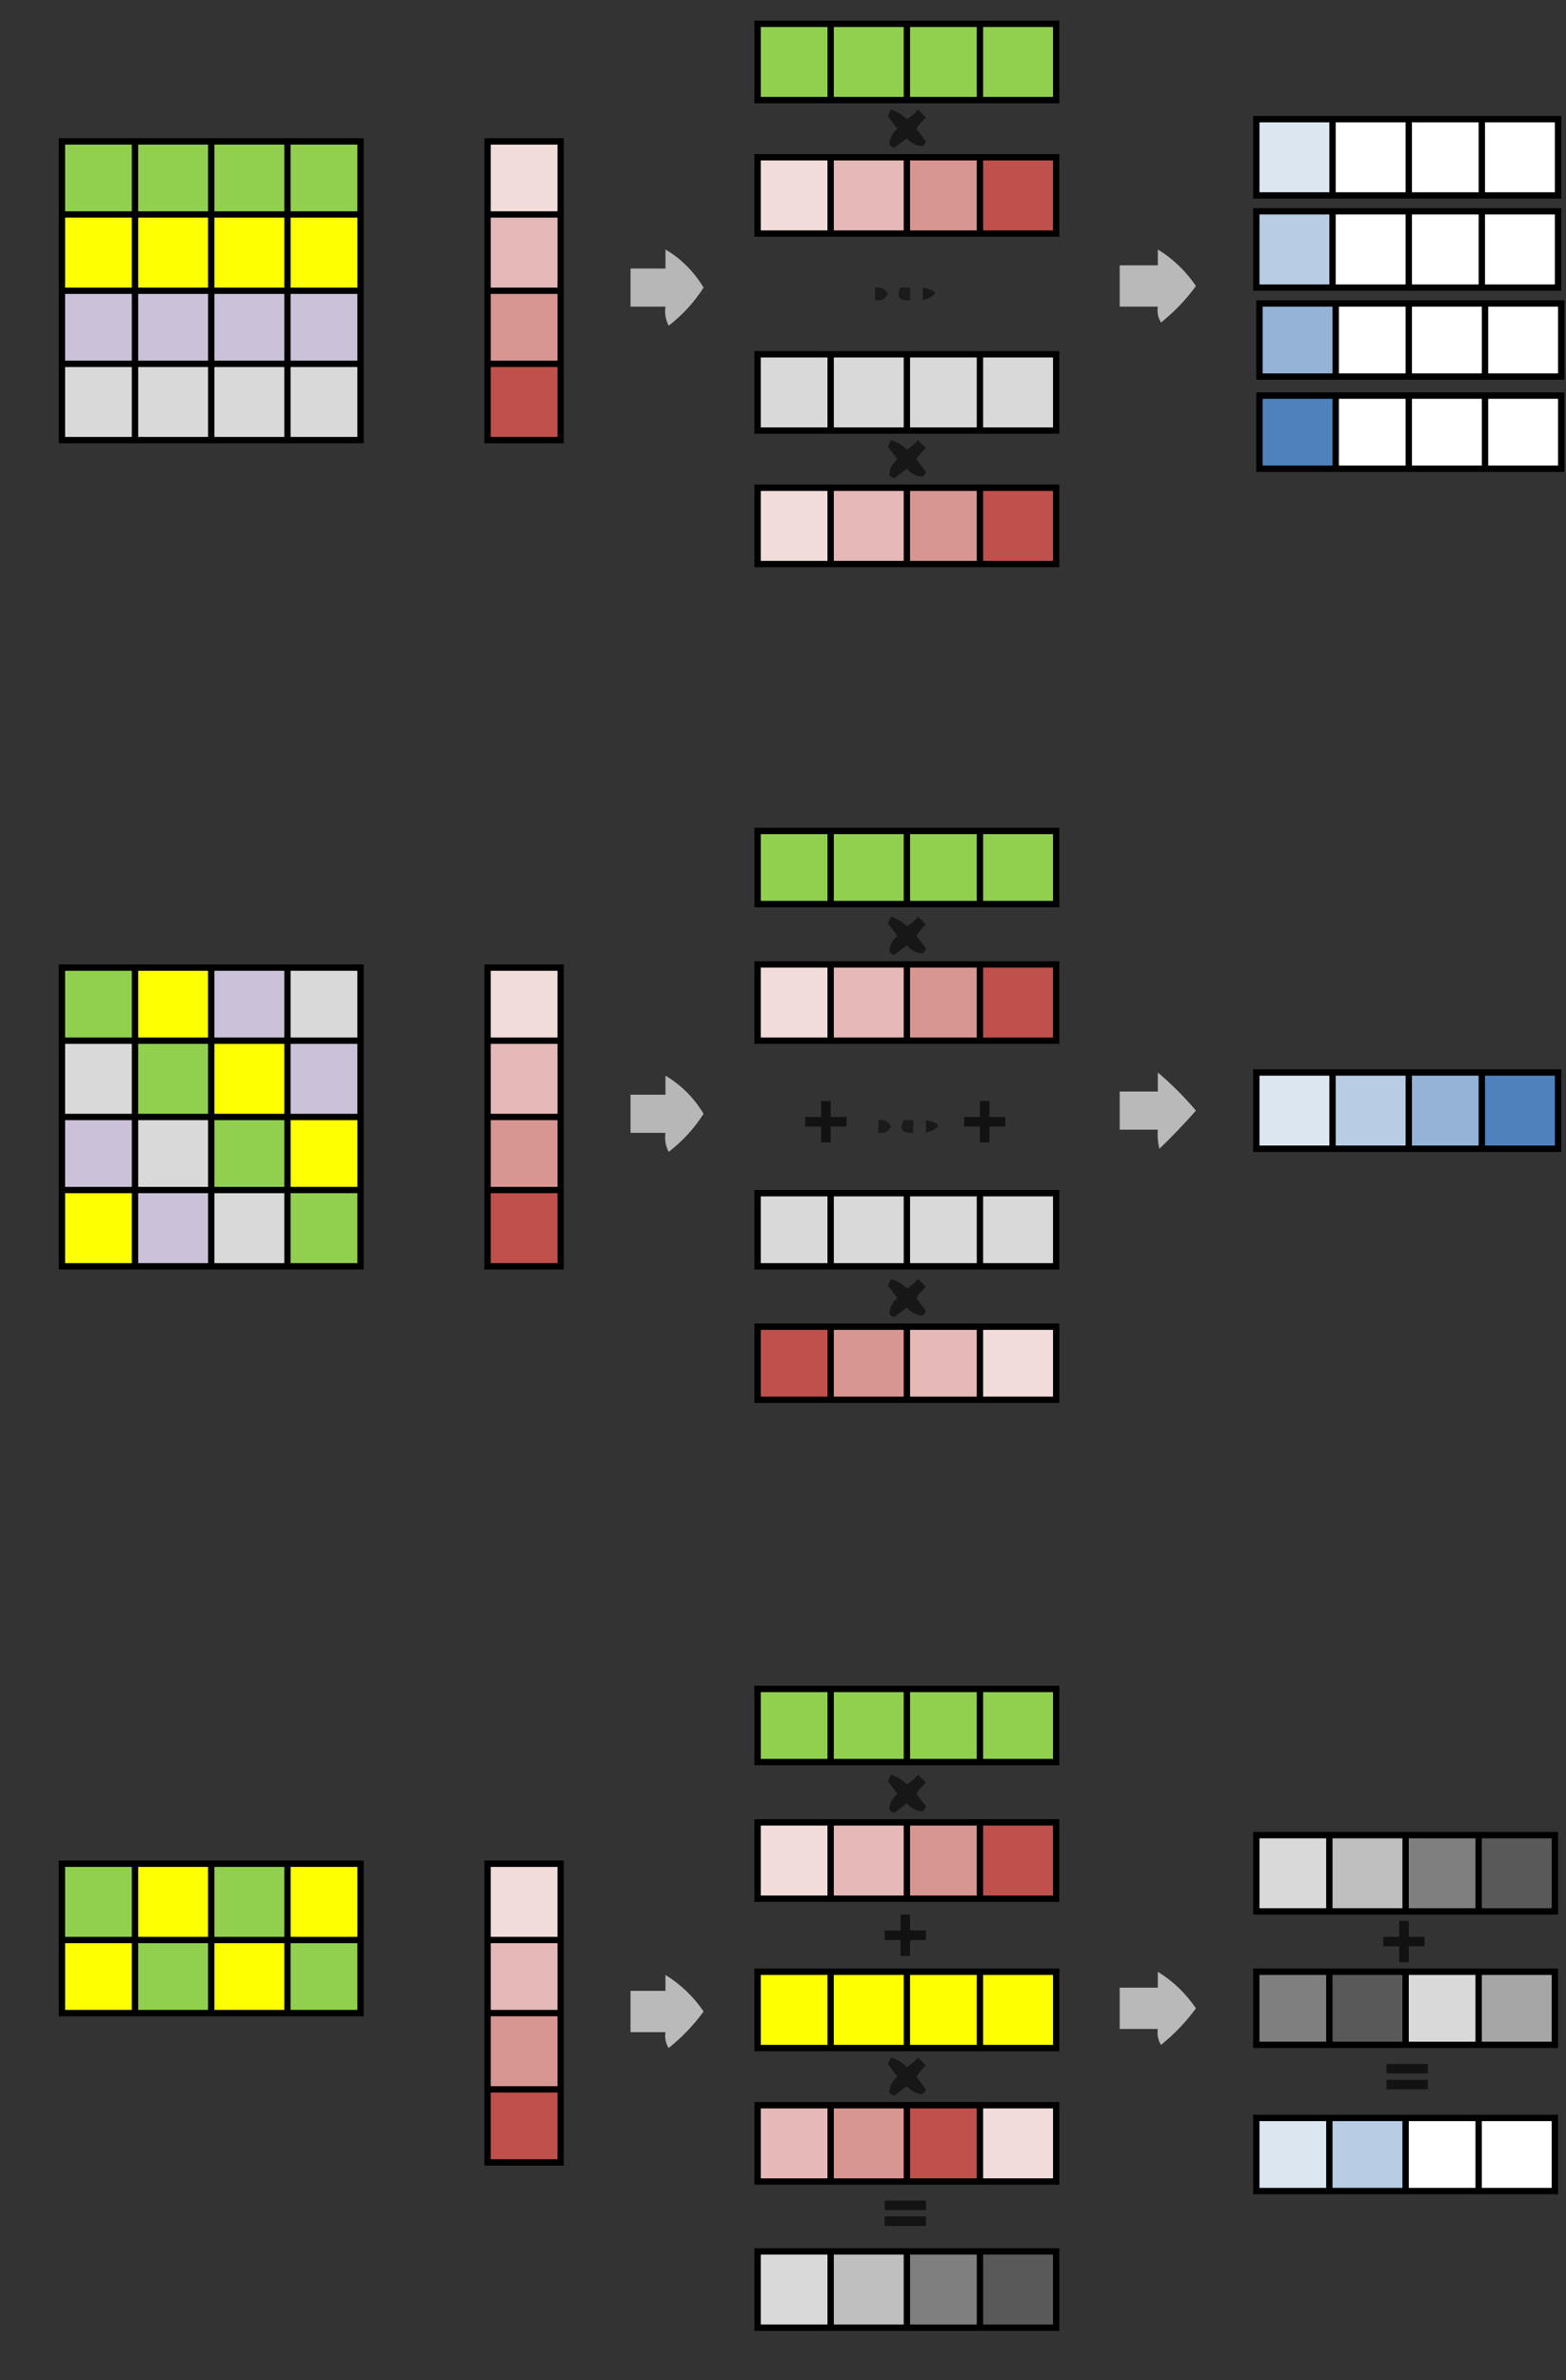 <?xml version="1.0" encoding="UTF-8" standalone="no"?>
<svg
   version="1.1"
   width="493px"
   height="749px"
   style="shape-rendering:geometricPrecision;text-rendering:geometricPrecision;image-rendering:optimizeQuality;fill-rule:evenodd;clip-rule:evenodd"
   id="svg2766"
   sodipodi:docname="matrix-vector-multiplication-techniques-mod.svg"
   inkscape:version="1.1.2 (0a00cf5339, 2022-02-04)"
   xmlns:inkscape="http://www.inkscape.org/namespaces/inkscape"
   xmlns:sodipodi="http://sodipodi.sourceforge.net/DTD/sodipodi-0.dtd"
   xmlns="http://www.w3.org/2000/svg"
   xmlns:svg="http://www.w3.org/2000/svg">
  <rect width="100%" height="100%" fill="#333333" stroke="none"/>
  <defs
     id="defs2770" />
  <sodipodi:namedview
     id="namedview2768"
     pagecolor="#ffffff"
     bordercolor="#666666"
     borderopacity="1.0"
     inkscape:pageshadow="2"
     inkscape:pageopacity="0.0"
     inkscape:pagecheckerboard="0"
     showgrid="false"
     inkscape:zoom="1.5433912"
     inkscape:cx="260.4654"
     inkscape:cy="412.72751"
     inkscape:window-width="2560"
     inkscape:window-height="1371"
     inkscape:window-x="0"
     inkscape:window-y="32"
     inkscape:window-maximized="1"
     inkscape:current-layer="svg2766" />
  <g
     id="g7301">
    <g
       id="g1816">
      <path
         style="opacity:1"
         fill="#000000"
         d="M 237.5,6.5 C 269.5,6.5 301.5,6.5 333.5,6.5C 333.5,15.167 333.5,23.833 333.5,32.5C 301.5,32.5 269.5,32.5 237.5,32.5C 237.5,23.833 237.5,15.167 237.5,6.5 Z"
         id="path1814" />
    </g>
    <g
       id="g1820">
      <path
         style="opacity:1"
         fill="#91d04f"
         d="M 239.5,8.5 C 246.5,8.5 253.5,8.5 260.5,8.5C 260.5,15.833 260.5,23.167 260.5,30.5C 253.5,30.5 246.5,30.5 239.5,30.5C 239.5,23.167 239.5,15.833 239.5,8.5 Z"
         id="path1818" />
    </g>
    <g
       id="g1824">
      <path
         style="opacity:1"
         fill="#91d04f"
         d="M 262.5,8.5 C 269.833,8.5 277.167,8.5 284.5,8.5C 284.5,15.833 284.5,23.167 284.5,30.5C 277.167,30.5 269.833,30.5 262.5,30.5C 262.5,23.167 262.5,15.833 262.5,8.5 Z"
         id="path1822" />
    </g>
    <g
       id="g1828">
      <path
         style="opacity:1"
         fill="#91d04f"
         d="M 286.5,8.5 C 293.5,8.5 300.5,8.5 307.5,8.5C 307.5,15.833 307.5,23.167 307.5,30.5C 300.5,30.5 293.5,30.5 286.5,30.5C 286.5,23.167 286.5,15.833 286.5,8.5 Z"
         id="path1826" />
    </g>
    <g
       id="g1832">
      <path
         style="opacity:1"
         fill="#91d04f"
         d="M 309.5,8.5 C 316.833,8.5 324.167,8.5 331.5,8.5C 331.5,15.833 331.5,23.167 331.5,30.5C 324.167,30.5 316.833,30.5 309.5,30.5C 309.5,23.167 309.5,15.833 309.5,8.5 Z"
         id="path1830" />
    </g>
  </g>
  <g
     id="g1852">
    <path
       style="opacity:0.554"
       fill="#000000"
       d="M 280.5,34.5 C 282.394,35.048 284.06,36.048 285.5,37.5C 286.814,36.687 287.981,35.687 289,34.5C 289.833,35.333 290.667,36.167 291.5,37C 290.313,38.02 289.313,39.186 288.5,40.5C 289.5,41.833 290.5,43.167 291.5,44.5C 291.291,45.086 290.957,45.586 290.5,46C 288.583,45.972 286.916,45.139 285.5,43.5C 284.167,44.5 282.833,45.5 281.5,46.5C 280.914,46.291 280.414,45.957 280,45.5C 280.027,43.583 280.861,41.916 282.5,40.5C 281.5,39.167 280.5,37.833 279.5,36.5C 279.863,35.816 280.196,35.15 280.5,34.5 Z"
       id="path1850" />
  </g>
  <g
     id="g1856">
    <path
       style="opacity:1"
       fill="#000000"
       d="M 394.5,36.5 C 426.833,36.5 459.167,36.5 491.5,36.5C 491.5,45.167 491.5,53.833 491.5,62.5C 459.167,62.5 426.833,62.5 394.5,62.5C 394.5,53.833 394.5,45.167 394.5,36.5 Z"
       id="path1854" />
  </g>
  <g
     id="g1860">
    <path
       style="opacity:1"
       fill="#dbe6f1"
       d="M 396.5,38.5 C 403.833,38.5 411.167,38.5 418.5,38.5C 418.5,45.833 418.5,53.167 418.5,60.5C 411.167,60.5 403.833,60.5 396.5,60.5C 396.5,53.167 396.5,45.833 396.5,38.5 Z"
       id="path1858" />
  </g>
  <g
     id="g1864">
    <path
       style="opacity:1"
       fill="#fefffe"
       d="M 420.5,38.5 C 427.833,38.5 435.167,38.5 442.5,38.5C 442.5,45.833 442.5,53.167 442.5,60.5C 435.167,60.5 427.833,60.5 420.5,60.5C 420.5,53.167 420.5,45.833 420.5,38.5 Z"
       id="path1862" />
  </g>
  <g
     id="g1868">
    <path
       style="opacity:1"
       fill="#fefffe"
       d="M 444.5,38.5 C 451.5,38.5 458.5,38.5 465.5,38.5C 465.5,45.833 465.5,53.167 465.5,60.5C 458.5,60.5 451.5,60.5 444.5,60.5C 444.5,53.167 444.5,45.833 444.5,38.5 Z"
       id="path1866" />
  </g>
  <g
     id="g1872">
    <path
       style="opacity:1"
       fill="#fefffe"
       d="M 467.5,38.5 C 474.833,38.5 482.167,38.5 489.5,38.5C 489.5,45.833 489.5,53.167 489.5,60.5C 482.167,60.5 474.833,60.5 467.5,60.5C 467.5,53.167 467.5,45.833 467.5,38.5 Z"
       id="path1870" />
  </g>
  <g
     id="g1904">
    <path
       style="opacity:1"
       fill="#000000"
       d="M 237.5,48.5 C 269.5,48.5 301.5,48.5 333.5,48.5C 333.5,57.167 333.5,65.833 333.5,74.5C 301.5,74.5 269.5,74.5 237.5,74.5C 237.5,65.833 237.5,57.167 237.5,48.5 Z"
       id="path1902" />
  </g>
  <g
     id="g1908">
    <path
       style="opacity:1"
       fill="#f1dcda"
       d="M 239.5,50.5 C 246.5,50.5 253.5,50.5 260.5,50.5C 260.5,57.833 260.5,65.167 260.5,72.5C 253.5,72.5 246.5,72.5 239.5,72.5C 239.5,65.167 239.5,57.833 239.5,50.5 Z"
       id="path1906" />
  </g>
  <g
     id="g1912">
    <path
       style="opacity:1"
       fill="#e5b9b7"
       d="M 262.5,50.5 C 269.833,50.5 277.167,50.5 284.5,50.5C 284.5,57.833 284.5,65.167 284.5,72.5C 277.167,72.5 269.833,72.5 262.5,72.5C 262.5,65.167 262.5,57.833 262.5,50.5 Z"
       id="path1910" />
  </g>
  <g
     id="g1916">
    <path
       style="opacity:1"
       fill="#d89693"
       d="M 286.5,50.5 C 293.5,50.5 300.5,50.5 307.5,50.5C 307.5,57.833 307.5,65.167 307.5,72.5C 300.5,72.5 293.5,72.5 286.5,72.5C 286.5,65.167 286.5,57.833 286.5,50.5 Z"
       id="path1914" />
  </g>
  <g
     id="g1920">
    <path
       style="opacity:1"
       fill="#bf504c"
       d="M 309.5,50.5 C 316.833,50.5 324.167,50.5 331.5,50.5C 331.5,57.833 331.5,65.167 331.5,72.5C 324.167,72.5 316.833,72.5 309.5,72.5C 309.5,65.167 309.5,57.833 309.5,50.5 Z"
       id="path1918" />
  </g>
  <g
     id="g1924">
    <path
       style="opacity:1"
       fill="#000000"
       d="M 394.5,65.5 C 426.833,65.5 459.167,65.5 491.5,65.5C 491.5,74.167 491.5,82.833 491.5,91.5C 459.167,91.5 426.833,91.5 394.5,91.5C 394.5,82.833 394.5,74.167 394.5,65.5 Z"
       id="path1922" />
  </g>
  <g
     id="g1928">
    <path
       style="opacity:1"
       fill="#b8cde4"
       d="M 396.5,67.5 C 403.833,67.5 411.167,67.5 418.5,67.5C 418.5,74.833 418.5,82.167 418.5,89.5C 411.167,89.5 403.833,89.5 396.5,89.5C 396.5,82.167 396.5,74.833 396.5,67.5 Z"
       id="path1926" />
  </g>
  <g
     id="g1932">
    <path
       style="opacity:1"
       fill="#fefffe"
       d="M 420.5,67.5 C 427.833,67.5 435.167,67.5 442.5,67.5C 442.5,74.833 442.5,82.167 442.5,89.5C 435.167,89.5 427.833,89.5 420.5,89.5C 420.5,82.167 420.5,74.833 420.5,67.5 Z"
       id="path1930" />
  </g>
  <g
     id="g1936">
    <path
       style="opacity:1"
       fill="#fefffe"
       d="M 444.5,67.5 C 451.5,67.5 458.5,67.5 465.5,67.5C 465.5,74.833 465.5,82.167 465.5,89.5C 458.5,89.5 451.5,89.5 444.5,89.5C 444.5,82.167 444.5,74.833 444.5,67.5 Z"
       id="path1934" />
  </g>
  <g
     id="g1940">
    <path
       style="opacity:1"
       fill="#fefffe"
       d="M 467.5,67.5 C 474.833,67.5 482.167,67.5 489.5,67.5C 489.5,74.833 489.5,82.167 489.5,89.5C 482.167,89.5 474.833,89.5 467.5,89.5C 467.5,82.167 467.5,74.833 467.5,67.5 Z"
       id="path1938" />
  </g>
  <g
     id="g1964">
    <path
       style="opacity:0.949"
       fill="#bdbdbd"
       d="M 209.5,78.5 C 214.457,81.457 218.457,85.457 221.5,90.5C 218.542,95.126 214.876,99.126 210.5,102.5C 209.534,100.604 209.201,98.604 209.5,96.5C 205.833,96.5 202.167,96.5 198.5,96.5C 198.5,92.5 198.5,88.5 198.5,84.5C 202.167,84.5 205.833,84.5 209.5,84.5C 209.5,82.5 209.5,80.5 209.5,78.5 Z"
       id="path1962" />
  </g>
  <g
     id="g1968">
    <path
       style="opacity:0.969"
       fill="#bebebe"
       d="M 364.5,78.5 C 369.282,81.447 373.282,85.28 376.5,90C 373.365,94.302 369.699,98.136 365.5,101.5C 364.548,99.955 364.215,98.288 364.5,96.5C 360.5,96.5 356.5,96.5 352.5,96.5C 352.5,92.167 352.5,87.833 352.5,83.5C 356.5,83.5 360.5,83.5 364.5,83.5C 364.5,81.833 364.5,80.167 364.5,78.5 Z"
       id="path1966" />
  </g>
  <g
     id="g1980">
    <path
       style="opacity:0.479"
       fill="#000000"
       d="M 275.5,90.5 C 277.346,90.222 278.68,90.889 279.5,92.5C 278.68,94.111 277.346,94.778 275.5,94.5C 275.5,93.167 275.5,91.833 275.5,90.5 Z"
       id="path1978" />
  </g>
  <g
     id="g1984">
    <path
       style="opacity:0.479"
       fill="#000000"
       d="M 283.5,90.5 C 284.5,90.5 285.5,90.5 286.5,90.5C 286.5,91.833 286.5,93.167 286.5,94.5C 283.046,94.733 282.046,93.4 283.5,90.5 Z"
       id="path1982" />
  </g>
  <g
     id="g1988">
    <path
       style="opacity:0.516"
       fill="#000000"
       d="M 290.5,90.5 C 295.536,91.505 295.536,92.838 290.5,94.5C 290.5,93.167 290.5,91.833 290.5,90.5 Z"
       id="path1986" />
  </g>
  <g
     id="g2012">
    <path
       style="opacity:1"
       fill="#000000"
       d="M 492.5,94.5 C 492.5,102.833 492.5,111.167 492.5,119.5C 460.167,119.5 427.833,119.5 395.5,119.5C 395.5,111.167 395.5,102.833 395.5,94.5C 427.833,94.5 460.167,94.5 492.5,94.5 Z"
       id="path2010" />
  </g>
  <g
     id="g2016">
    <path
       style="opacity:1"
       fill="#94b3d6"
       d="M 397.5,96.5 C 404.833,96.5 412.167,96.5 419.5,96.5C 419.5,103.5 419.5,110.5 419.5,117.5C 412.167,117.5 404.833,117.5 397.5,117.5C 397.5,110.5 397.5,103.5 397.5,96.5 Z"
       id="path2014" />
  </g>
  <g
     id="g2020">
    <path
       style="opacity:1"
       fill="#fefffe"
       d="M 421.5,96.5 C 428.5,96.5 435.5,96.5 442.5,96.5C 442.5,103.5 442.5,110.5 442.5,117.5C 435.5,117.5 428.5,117.5 421.5,117.5C 421.5,110.5 421.5,103.5 421.5,96.5 Z"
       id="path2018" />
  </g>
  <g
     id="g2024">
    <path
       style="opacity:1"
       fill="#fefffe"
       d="M 444.5,96.5 C 451.833,96.5 459.167,96.5 466.5,96.5C 466.5,103.5 466.5,110.5 466.5,117.5C 459.167,117.5 451.833,117.5 444.5,117.5C 444.5,110.5 444.5,103.5 444.5,96.5 Z"
       id="path2022" />
  </g>
  <g
     id="g2028">
    <path
       style="opacity:1"
       fill="#fefffe"
       d="M 468.5,96.5 C 475.833,96.5 483.167,96.5 490.5,96.5C 490.5,103.5 490.5,110.5 490.5,117.5C 483.167,117.5 475.833,117.5 468.5,117.5C 468.5,110.5 468.5,103.5 468.5,96.5 Z"
       id="path2026" />
  </g>
  <g
     id="g2032">
    <path
       style="opacity:1"
       fill="#000000"
       d="M 237.5,110.5 C 269.5,110.5 301.5,110.5 333.5,110.5C 333.5,119.167 333.5,127.833 333.5,136.5C 301.5,136.5 269.5,136.5 237.5,136.5C 237.5,127.833 237.5,119.167 237.5,110.5 Z"
       id="path2030" />
  </g>
  <g
     id="g2036">
    <path
       style="opacity:1"
       fill="#d8d9d8"
       d="M 239.5,112.5 C 246.5,112.5 253.5,112.5 260.5,112.5C 260.5,119.833 260.5,127.167 260.5,134.5C 253.5,134.5 246.5,134.5 239.5,134.5C 239.5,127.167 239.5,119.833 239.5,112.5 Z"
       id="path2034" />
  </g>
  <g
     id="g2040">
    <path
       style="opacity:1"
       fill="#d8d9d8"
       d="M 262.5,112.5 C 269.833,112.5 277.167,112.5 284.5,112.5C 284.5,119.833 284.5,127.167 284.5,134.5C 277.167,134.5 269.833,134.5 262.5,134.5C 262.5,127.167 262.5,119.833 262.5,112.5 Z"
       id="path2038" />
  </g>
  <g
     id="g2044">
    <path
       style="opacity:1"
       fill="#d8d9d8"
       d="M 286.5,112.5 C 293.5,112.5 300.5,112.5 307.5,112.5C 307.5,119.833 307.5,127.167 307.5,134.5C 300.5,134.5 293.5,134.5 286.5,134.5C 286.5,127.167 286.5,119.833 286.5,112.5 Z"
       id="path2042" />
  </g>
  <g
     id="g2048">
    <path
       style="opacity:1"
       fill="#d8d9d8"
       d="M 309.5,112.5 C 316.833,112.5 324.167,112.5 331.5,112.5C 331.5,119.833 331.5,127.167 331.5,134.5C 324.167,134.5 316.833,134.5 309.5,134.5C 309.5,127.167 309.5,119.833 309.5,112.5 Z"
       id="path2046" />
  </g>
  <g
     id="g7277">
    <g
       id="g1876">
      <path
         style="opacity:1"
         fill="#000000"
         d="M 18.5,43.5 C 50.5,43.5 82.5,43.5 114.5,43.5C 114.5,75.5 114.5,107.5 114.5,139.5C 82.5,139.5 50.5,139.5 18.5,139.5C 18.5,107.5 18.5,75.5 18.5,43.5 Z"
         id="path1874" />
    </g>
    <g
       id="g1884">
      <path
         style="opacity:1"
         fill="#91d04f"
         d="M 20.5,45.5 C 27.5,45.5 34.5,45.5 41.5,45.5C 41.5,52.5 41.5,59.5 41.5,66.5C 34.5,66.5 27.5,66.5 20.5,66.5C 20.5,59.5 20.5,52.5 20.5,45.5 Z"
         id="path1882" />
    </g>
    <g
       id="g1888">
      <path
         style="opacity:1"
         fill="#91d04f"
         d="M 43.5,45.5 C 50.833,45.5 58.167,45.5 65.5,45.5C 65.5,52.5 65.5,59.5 65.5,66.5C 58.167,66.5 50.833,66.5 43.5,66.5C 43.5,59.5 43.5,52.5 43.5,45.5 Z"
         id="path1886" />
    </g>
    <g
       id="g1892">
      <path
         style="opacity:1"
         fill="#91d04f"
         d="M 67.5,45.5 C 74.833,45.5 82.167,45.5 89.5,45.5C 89.5,52.5 89.5,59.5 89.5,66.5C 82.167,66.5 74.833,66.5 67.5,66.5C 67.5,59.5 67.5,52.5 67.5,45.5 Z"
         id="path1890" />
    </g>
    <g
       id="g1896">
      <path
         style="opacity:1"
         fill="#91d04f"
         d="M 91.5,45.5 C 98.5,45.5 105.5,45.5 112.5,45.5C 112.5,52.5 112.5,59.5 112.5,66.5C 105.5,66.5 98.5,66.5 91.5,66.5C 91.5,59.5 91.5,52.5 91.5,45.5 Z"
         id="path1894" />
    </g>
    <g
       id="g1944">
      <path
         style="opacity:1"
         fill="#feff00"
         d="M 20.5,68.5 C 27.5,68.5 34.5,68.5 41.5,68.5C 41.5,75.833 41.5,83.167 41.5,90.5C 34.5,90.5 27.5,90.5 20.5,90.5C 20.5,83.167 20.5,75.833 20.5,68.5 Z"
         id="path1942" />
    </g>
    <g
       id="g1948">
      <path
         style="opacity:1"
         fill="#feff00"
         d="M 43.5,68.5 C 50.833,68.5 58.167,68.5 65.5,68.5C 65.5,75.833 65.5,83.167 65.5,90.5C 58.167,90.5 50.833,90.5 43.5,90.5C 43.5,83.167 43.5,75.833 43.5,68.5 Z"
         id="path1946" />
    </g>
    <g
       id="g1952">
      <path
         style="opacity:1"
         fill="#feff00"
         d="M 67.5,68.5 C 74.833,68.5 82.167,68.5 89.5,68.5C 89.5,75.833 89.5,83.167 89.5,90.5C 82.167,90.5 74.833,90.5 67.5,90.5C 67.5,83.167 67.5,75.833 67.5,68.5 Z"
         id="path1950" />
    </g>
    <g
       id="g1956">
      <path
         style="opacity:1"
         fill="#feff00"
         d="M 91.5,68.5 C 98.5,68.5 105.5,68.5 112.5,68.5C 112.5,75.833 112.5,83.167 112.5,90.5C 105.5,90.5 98.5,90.5 91.5,90.5C 91.5,83.167 91.5,75.833 91.5,68.5 Z"
         id="path1954" />
    </g>
    <g
       id="g1992">
      <path
         style="opacity:1"
         fill="#cbc1d9"
         d="M 20.5,92.5 C 27.5,92.5 34.5,92.5 41.5,92.5C 41.5,99.5 41.5,106.5 41.5,113.5C 34.5,113.5 27.5,113.5 20.5,113.5C 20.5,106.5 20.5,99.5 20.5,92.5 Z"
         id="path1990" />
    </g>
    <g
       id="g1996">
      <path
         style="opacity:1"
         fill="#cbc1d9"
         d="M 43.5,92.5 C 50.833,92.5 58.167,92.5 65.5,92.5C 65.5,99.5 65.5,106.5 65.5,113.5C 58.167,113.5 50.833,113.5 43.5,113.5C 43.5,106.5 43.5,99.5 43.5,92.5 Z"
         id="path1994" />
    </g>
    <g
       id="g2000">
      <path
         style="opacity:1"
         fill="#cbc1d9"
         d="M 67.5,92.5 C 74.833,92.5 82.167,92.5 89.5,92.5C 89.5,99.5 89.5,106.5 89.5,113.5C 82.167,113.5 74.833,113.5 67.5,113.5C 67.5,106.5 67.5,99.5 67.5,92.5 Z"
         id="path1998" />
    </g>
    <g
       id="g2004">
      <path
         style="opacity:1"
         fill="#cbc1d9"
         d="M 91.5,92.5 C 98.5,92.5 105.5,92.5 112.5,92.5C 112.5,99.5 112.5,106.5 112.5,113.5C 105.5,113.5 98.5,113.5 91.5,113.5C 91.5,106.5 91.5,99.5 91.5,92.5 Z"
         id="path2002" />
    </g>
    <g
       id="g2052">
      <path
         style="opacity:1"
         fill="#d8d9d8"
         d="M 20.5,115.5 C 27.5,115.5 34.5,115.5 41.5,115.5C 41.5,122.833 41.5,130.167 41.5,137.5C 34.5,137.5 27.5,137.5 20.5,137.5C 20.5,130.167 20.5,122.833 20.5,115.5 Z"
         id="path2050" />
    </g>
    <g
       id="g2056">
      <path
         style="opacity:1"
         fill="#d8d9d8"
         d="M 43.5,115.5 C 50.833,115.5 58.167,115.5 65.5,115.5C 65.5,122.833 65.5,130.167 65.5,137.5C 58.167,137.5 50.833,137.5 43.5,137.5C 43.5,130.167 43.5,122.833 43.5,115.5 Z"
         id="path2054" />
    </g>
    <g
       id="g2060">
      <path
         style="opacity:1"
         fill="#d8d9d8"
         d="M 67.5,115.5 C 74.833,115.5 82.167,115.5 89.5,115.5C 89.5,122.833 89.5,130.167 89.5,137.5C 82.167,137.5 74.833,137.5 67.5,137.5C 67.5,130.167 67.5,122.833 67.5,115.5 Z"
         id="path2058" />
    </g>
    <g
       id="g2064">
      <path
         style="opacity:1"
         fill="#d8d9d8"
         d="M 91.5,115.5 C 98.5,115.5 105.5,115.5 112.5,115.5C 112.5,122.833 112.5,130.167 112.5,137.5C 105.5,137.5 98.5,137.5 91.5,137.5C 91.5,130.167 91.5,122.833 91.5,115.5 Z"
         id="path2062" />
    </g>
  </g>
  <g
     id="g7289">
    <g
       id="g1880">
      <path
         style="opacity:1"
         fill="#000000"
         d="M 152.5,43.5 C 160.833,43.5 169.167,43.5 177.5,43.5C 177.5,75.5 177.5,107.5 177.5,139.5C 169.167,139.5 160.833,139.5 152.5,139.5C 152.5,107.5 152.5,75.5 152.5,43.5 Z"
         id="path1878" />
    </g>
    <g
       id="g1900">
      <path
         style="opacity:1"
         fill="#f1dcda"
         d="M 154.5,45.5 C 161.5,45.5 168.5,45.5 175.5,45.5C 175.5,52.5 175.5,59.5 175.5,66.5C 168.5,66.5 161.5,66.5 154.5,66.5C 154.5,59.5 154.5,52.5 154.5,45.5 Z"
         id="path1898" />
    </g>
    <g
       id="g1960">
      <path
         style="opacity:1"
         fill="#e5b9b7"
         d="M 154.5,68.5 C 161.5,68.5 168.5,68.5 175.5,68.5C 175.5,75.833 175.5,83.167 175.5,90.5C 168.5,90.5 161.5,90.5 154.5,90.5C 154.5,83.167 154.5,75.833 154.5,68.5 Z"
         id="path1958" />
    </g>
    <g
       id="g2008">
      <path
         style="opacity:1"
         fill="#d89693"
         d="M 154.5,92.5 C 161.5,92.5 168.5,92.5 175.5,92.5C 175.5,99.5 175.5,106.5 175.5,113.5C 168.5,113.5 161.5,113.5 154.5,113.5C 154.5,106.5 154.5,99.5 154.5,92.5 Z"
         id="path2006" />
    </g>
    <g
       id="g2068">
      <path
         style="opacity:1"
         fill="#bf504c"
         d="M 154.5,115.5 C 161.5,115.5 168.5,115.5 175.5,115.5C 175.5,122.833 175.5,130.167 175.5,137.5C 168.5,137.5 161.5,137.5 154.5,137.5C 154.5,130.167 154.5,122.833 154.5,115.5 Z"
         id="path2066" />
    </g>
  </g>
  <g
     id="g2072">
    <path
       style="opacity:1"
       fill="#000000"
       d="M 492.5,123.5 C 492.5,131.833 492.5,140.167 492.5,148.5C 460.167,148.5 427.833,148.5 395.5,148.5C 395.5,140.167 395.5,131.833 395.5,123.5C 427.833,123.5 460.167,123.5 492.5,123.5 Z"
       id="path2070" />
  </g>
  <g
     id="g2076">
    <path
       style="opacity:1"
       fill="#4f81bd"
       d="M 397.5,125.5 C 404.833,125.5 412.167,125.5 419.5,125.5C 419.5,132.5 419.5,139.5 419.5,146.5C 412.167,146.5 404.833,146.5 397.5,146.5C 397.5,139.5 397.5,132.5 397.5,125.5 Z"
       id="path2074" />
  </g>
  <g
     id="g2080">
    <path
       style="opacity:1"
       fill="#fefffe"
       d="M 421.5,125.5 C 428.5,125.5 435.5,125.5 442.5,125.5C 442.5,132.5 442.5,139.5 442.5,146.5C 435.5,146.5 428.5,146.5 421.5,146.5C 421.5,139.5 421.5,132.5 421.5,125.5 Z"
       id="path2078" />
  </g>
  <g
     id="g2084">
    <path
       style="opacity:1"
       fill="#fefffe"
       d="M 444.5,125.5 C 451.833,125.5 459.167,125.5 466.5,125.5C 466.5,132.5 466.5,139.5 466.5,146.5C 459.167,146.5 451.833,146.5 444.5,146.5C 444.5,139.5 444.5,132.5 444.5,125.5 Z"
       id="path2082" />
  </g>
  <g
     id="g2088">
    <path
       style="opacity:1"
       fill="#fefffe"
       d="M 468.5,125.5 C 475.833,125.5 483.167,125.5 490.5,125.5C 490.5,132.5 490.5,139.5 490.5,146.5C 483.167,146.5 475.833,146.5 468.5,146.5C 468.5,139.5 468.5,132.5 468.5,125.5 Z"
       id="path2086" />
  </g>
  <g
     id="g2092">
    <path
       style="opacity:0.554"
       fill="#000000"
       d="M 280.5,138.5 C 282.394,139.048 284.06,140.048 285.5,141.5C 286.814,140.687 287.981,139.687 289,138.5C 289.833,139.333 290.667,140.167 291.5,141C 290.313,142.019 289.313,143.186 288.5,144.5C 289.5,145.833 290.5,147.167 291.5,148.5C 291.291,149.086 290.957,149.586 290.5,150C 288.583,149.973 286.916,149.139 285.5,147.5C 284.167,148.5 282.833,149.5 281.5,150.5C 280.914,150.291 280.414,149.957 280,149.5C 280.027,147.583 280.861,145.916 282.5,144.5C 281.5,143.167 280.5,141.833 279.5,140.5C 279.863,139.817 280.196,139.15 280.5,138.5 Z"
       id="path2090" />
  </g>
  <g
     id="g2096">
    <path
       style="opacity:1"
       fill="#000000"
       d="M 237.5,152.5 C 269.5,152.5 301.5,152.5 333.5,152.5C 333.5,161.167 333.5,169.833 333.5,178.5C 301.5,178.5 269.5,178.5 237.5,178.5C 237.5,169.833 237.5,161.167 237.5,152.5 Z"
       id="path2094" />
  </g>
  <g
     id="g2100">
    <path
       style="opacity:1"
       fill="#f1dcda"
       d="M 239.5,154.5 C 246.5,154.5 253.5,154.5 260.5,154.5C 260.5,161.833 260.5,169.167 260.5,176.5C 253.5,176.5 246.5,176.5 239.5,176.5C 239.5,169.167 239.5,161.833 239.5,154.5 Z"
       id="path2098" />
  </g>
  <g
     id="g2104">
    <path
       style="opacity:1"
       fill="#e5b9b7"
       d="M 262.5,154.5 C 269.833,154.5 277.167,154.5 284.5,154.5C 284.5,161.833 284.5,169.167 284.5,176.5C 277.167,176.5 269.833,176.5 262.5,176.5C 262.5,169.167 262.5,161.833 262.5,154.5 Z"
       id="path2102" />
  </g>
  <g
     id="g2108">
    <path
       style="opacity:1"
       fill="#d89693"
       d="M 286.5,154.5 C 293.5,154.5 300.5,154.5 307.5,154.5C 307.5,161.833 307.5,169.167 307.5,176.5C 300.5,176.5 293.5,176.5 286.5,176.5C 286.5,169.167 286.5,161.833 286.5,154.5 Z"
       id="path2106" />
  </g>
  <g
     id="g2112">
    <path
       style="opacity:1"
       fill="#bf504c"
       d="M 309.5,154.5 C 316.833,154.5 324.167,154.5 331.5,154.5C 331.5,161.833 331.5,169.167 331.5,176.5C 324.167,176.5 316.833,176.5 309.5,176.5C 309.5,169.167 309.5,161.833 309.5,154.5 Z"
       id="path2110" />
  </g>
  <g
     id="g2152">
    <path
       style="opacity:1"
       fill="#000000"
       d="M 237.5,260.5 C 269.5,260.5 301.5,260.5 333.5,260.5C 333.5,268.833 333.5,277.167 333.5,285.5C 301.5,285.5 269.5,285.5 237.5,285.5C 237.5,277.167 237.5,268.833 237.5,260.5 Z"
       id="path2150" />
  </g>
  <g
     id="g2156">
    <path
       style="opacity:1"
       fill="#91d04f"
       d="M 239.5,262.5 C 246.5,262.5 253.5,262.5 260.5,262.5C 260.5,269.5 260.5,276.5 260.5,283.5C 253.5,283.5 246.5,283.5 239.5,283.5C 239.5,276.5 239.5,269.5 239.5,262.5 Z"
       id="path2154" />
  </g>
  <g
     id="g2160">
    <path
       style="opacity:1"
       fill="#91d04f"
       d="M 262.5,262.5 C 269.833,262.5 277.167,262.5 284.5,262.5C 284.5,269.5 284.5,276.5 284.5,283.5C 277.167,283.5 269.833,283.5 262.5,283.5C 262.5,276.5 262.5,269.5 262.5,262.5 Z"
       id="path2158" />
  </g>
  <g
     id="g2164">
    <path
       style="opacity:1"
       fill="#91d04f"
       d="M 286.5,262.5 C 293.5,262.5 300.5,262.5 307.5,262.5C 307.5,269.5 307.5,276.5 307.5,283.5C 300.5,283.5 293.5,283.5 286.5,283.5C 286.5,276.5 286.5,269.5 286.5,262.5 Z"
       id="path2162" />
  </g>
  <g
     id="g2168">
    <path
       style="opacity:1"
       fill="#91d04f"
       d="M 309.5,262.5 C 316.833,262.5 324.167,262.5 331.5,262.5C 331.5,269.5 331.5,276.5 331.5,283.5C 324.167,283.5 316.833,283.5 309.5,283.5C 309.5,276.5 309.5,269.5 309.5,262.5 Z"
       id="path2166" />
  </g>
  <g
     id="g2180">
    <path
       style="opacity:0.554"
       fill="#000000"
       d="M 280.5,288.5 C 282.394,289.048 284.06,290.048 285.5,291.5C 286.814,290.687 287.981,289.687 289,288.5C 289.833,289.333 290.667,290.167 291.5,291C 290.313,292.019 289.313,293.186 288.5,294.5C 289.5,295.833 290.5,297.167 291.5,298.5C 291.291,299.086 290.957,299.586 290.5,300C 288.583,299.973 286.916,299.139 285.5,297.5C 284.167,298.5 282.833,299.5 281.5,300.5C 280.914,300.291 280.414,299.957 280,299.5C 280.027,297.583 280.861,295.916 282.5,294.5C 281.5,293.167 280.5,291.833 279.5,290.5C 279.863,289.817 280.196,289.15 280.5,288.5 Z"
       id="path2178" />
  </g>
  <g
     id="g2184">
    <path
       style="opacity:1"
       fill="#000000"
       d="M 237.5,302.5 C 269.5,302.5 301.5,302.5 333.5,302.5C 333.5,311.167 333.5,319.833 333.5,328.5C 301.5,328.5 269.5,328.5 237.5,328.5C 237.5,319.833 237.5,311.167 237.5,302.5 Z"
       id="path2182" />
  </g>
  <g
     id="g2188">
    <path
       style="opacity:1"
       fill="#000000"
       d="M 18.5,303.5 C 50.5,303.5 82.5,303.5 114.5,303.5C 114.5,335.5 114.5,367.5 114.5,399.5C 82.5,399.5 50.5,399.5 18.5,399.5C 18.5,367.5 18.5,335.5 18.5,303.5 Z"
       id="path2186" />
  </g>
  <g
     id="g2192">
    <path
       style="opacity:1"
       fill="#000000"
       d="M 152.5,303.5 C 160.833,303.5 169.167,303.5 177.5,303.5C 177.5,335.5 177.5,367.5 177.5,399.5C 169.167,399.5 160.833,399.5 152.5,399.5C 152.5,367.5 152.5,335.5 152.5,303.5 Z"
       id="path2190" />
  </g>
  <g
     id="g2196">
    <path
       style="opacity:1"
       fill="#f1dcda"
       d="M 239.5,304.5 C 246.5,304.5 253.5,304.5 260.5,304.5C 260.5,311.833 260.5,319.167 260.5,326.5C 253.5,326.5 246.5,326.5 239.5,326.5C 239.5,319.167 239.5,311.833 239.5,304.5 Z"
       id="path2194" />
  </g>
  <g
     id="g2200">
    <path
       style="opacity:1"
       fill="#e5b9b7"
       d="M 262.5,304.5 C 269.833,304.5 277.167,304.5 284.5,304.5C 284.5,311.833 284.5,319.167 284.5,326.5C 277.167,326.5 269.833,326.5 262.5,326.5C 262.5,319.167 262.5,311.833 262.5,304.5 Z"
       id="path2198" />
  </g>
  <g
     id="g2204">
    <path
       style="opacity:1"
       fill="#d89693"
       d="M 286.5,304.5 C 293.5,304.5 300.5,304.5 307.5,304.5C 307.5,311.833 307.5,319.167 307.5,326.5C 300.5,326.5 293.5,326.5 286.5,326.5C 286.5,319.167 286.5,311.833 286.5,304.5 Z"
       id="path2202" />
  </g>
  <g
     id="g2208">
    <path
       style="opacity:1"
       fill="#bf504c"
       d="M 309.5,304.5 C 316.833,304.5 324.167,304.5 331.5,304.5C 331.5,311.833 331.5,319.167 331.5,326.5C 324.167,326.5 316.833,326.5 309.5,326.5C 309.5,319.167 309.5,311.833 309.5,304.5 Z"
       id="path2206" />
  </g>
  <g
     id="g2212">
    <path
       style="opacity:1"
       fill="#91d04f"
       d="M 20.5,305.5 C 27.5,305.5 34.5,305.5 41.5,305.5C 41.5,312.5 41.5,319.5 41.5,326.5C 34.5,326.5 27.5,326.5 20.5,326.5C 20.5,319.5 20.5,312.5 20.5,305.5 Z"
       id="path2210" />
  </g>
  <g
     id="g2216">
    <path
       style="opacity:1"
       fill="#feff00"
       d="M 43.5,305.5 C 50.833,305.5 58.167,305.5 65.5,305.5C 65.5,312.5 65.5,319.5 65.5,326.5C 58.167,326.5 50.833,326.5 43.5,326.5C 43.5,319.5 43.5,312.5 43.5,305.5 Z"
       id="path2214" />
  </g>
  <g
     id="g2220">
    <path
       style="opacity:1"
       fill="#cbc1d9"
       d="M 67.5,305.5 C 74.833,305.5 82.167,305.5 89.5,305.5C 89.5,312.5 89.5,319.5 89.5,326.5C 82.167,326.5 74.833,326.5 67.5,326.5C 67.5,319.5 67.5,312.5 67.5,305.5 Z"
       id="path2218" />
  </g>
  <g
     id="g2224">
    <path
       style="opacity:1"
       fill="#d8d9d8"
       d="M 91.5,305.5 C 98.5,305.5 105.5,305.5 112.5,305.5C 112.5,312.5 112.5,319.5 112.5,326.5C 105.5,326.5 98.5,326.5 91.5,326.5C 91.5,319.5 91.5,312.5 91.5,305.5 Z"
       id="path2222" />
  </g>
  <g
     id="g2228">
    <path
       style="opacity:1"
       fill="#f1dcda"
       d="M 154.5,305.5 C 161.5,305.5 168.5,305.5 175.5,305.5C 175.5,312.5 175.5,319.5 175.5,326.5C 168.5,326.5 161.5,326.5 154.5,326.5C 154.5,319.5 154.5,312.5 154.5,305.5 Z"
       id="path2226" />
  </g>
  <g
     id="g2240">
    <path
       style="opacity:1"
       fill="#d8d9d8"
       d="M 20.5,328.5 C 27.5,328.5 34.5,328.5 41.5,328.5C 41.5,335.833 41.5,343.167 41.5,350.5C 34.5,350.5 27.5,350.5 20.5,350.5C 20.5,343.167 20.5,335.833 20.5,328.5 Z"
       id="path2238" />
  </g>
  <g
     id="g2244">
    <path
       style="opacity:1"
       fill="#91d04f"
       d="M 43.5,328.5 C 50.833,328.5 58.167,328.5 65.5,328.5C 65.5,335.833 65.5,343.167 65.5,350.5C 58.167,350.5 50.833,350.5 43.5,350.5C 43.5,343.167 43.5,335.833 43.5,328.5 Z"
       id="path2242" />
  </g>
  <g
     id="g2248">
    <path
       style="opacity:1"
       fill="#feff00"
       d="M 67.5,328.5 C 74.833,328.5 82.167,328.5 89.5,328.5C 89.5,335.833 89.5,343.167 89.5,350.5C 82.167,350.5 74.833,350.5 67.5,350.5C 67.5,343.167 67.5,335.833 67.5,328.5 Z"
       id="path2246" />
  </g>
  <g
     id="g2252">
    <path
       style="opacity:1"
       fill="#cbc1d9"
       d="M 91.5,328.5 C 98.5,328.5 105.5,328.5 112.5,328.5C 112.5,335.833 112.5,343.167 112.5,350.5C 105.5,350.5 98.5,350.5 91.5,350.5C 91.5,343.167 91.5,335.833 91.5,328.5 Z"
       id="path2250" />
  </g>
  <g
     id="g2256">
    <path
       style="opacity:1"
       fill="#e5b9b7"
       d="M 154.5,328.5 C 161.5,328.5 168.5,328.5 175.5,328.5C 175.5,335.833 175.5,343.167 175.5,350.5C 168.5,350.5 161.5,350.5 154.5,350.5C 154.5,343.167 154.5,335.833 154.5,328.5 Z"
       id="path2254" />
  </g>
  <g
     id="g2260">
    <path
       style="opacity:1"
       fill="#000000"
       d="M 394.5,336.5 C 426.833,336.5 459.167,336.5 491.5,336.5C 491.5,345.167 491.5,353.833 491.5,362.5C 459.167,362.5 426.833,362.5 394.5,362.5C 394.5,353.833 394.5,345.167 394.5,336.5 Z"
       id="path2258" />
  </g>
  <g
     id="g2264">
    <path
       style="opacity:0.96"
       fill="#bebebe"
       d="M 364.5,337.5 C 368.812,341.146 372.812,345.146 376.5,349.5C 372.849,353.652 369.016,357.652 365,361.5C 364.505,359.527 364.338,357.527 364.5,355.5C 360.5,355.5 356.5,355.5 352.5,355.5C 352.5,351.5 352.5,347.5 352.5,343.5C 356.5,343.5 360.5,343.5 364.5,343.5C 364.5,341.5 364.5,339.5 364.5,337.5 Z"
       id="path2262" />
  </g>
  <g
     id="g2268">
    <path
       style="opacity:0.949"
       fill="#bdbdbd"
       d="M 209.5,338.5 C 214.457,341.457 218.457,345.457 221.5,350.5C 218.542,355.126 214.876,359.126 210.5,362.5C 209.534,360.604 209.201,358.604 209.5,356.5C 205.833,356.5 202.167,356.5 198.5,356.5C 198.5,352.5 198.5,348.5 198.5,344.5C 202.167,344.5 205.833,344.5 209.5,344.5C 209.5,342.5 209.5,340.5 209.5,338.5 Z"
       id="path2266" />
  </g>
  <g
     id="g2272">
    <path
       style="opacity:1"
       fill="#dbe6f1"
       d="M 396.5,338.5 C 403.833,338.5 411.167,338.5 418.5,338.5C 418.5,345.833 418.5,353.167 418.5,360.5C 411.167,360.5 403.833,360.5 396.5,360.5C 396.5,353.167 396.5,345.833 396.5,338.5 Z"
       id="path2270" />
  </g>
  <g
     id="g2276">
    <path
       style="opacity:1"
       fill="#b8cde4"
       d="M 420.5,338.5 C 427.833,338.5 435.167,338.5 442.5,338.5C 442.5,345.833 442.5,353.167 442.5,360.5C 435.167,360.5 427.833,360.5 420.5,360.5C 420.5,353.167 420.5,345.833 420.5,338.5 Z"
       id="path2274" />
  </g>
  <g
     id="g2280">
    <path
       style="opacity:1"
       fill="#94b3d6"
       d="M 444.5,338.5 C 451.5,338.5 458.5,338.5 465.5,338.5C 465.5,345.833 465.5,353.167 465.5,360.5C 458.5,360.5 451.5,360.5 444.5,360.5C 444.5,353.167 444.5,345.833 444.5,338.5 Z"
       id="path2278" />
  </g>
  <g
     id="g2284">
    <path
       style="opacity:1"
       fill="#4f81bd"
       d="M 467.5,338.5 C 474.833,338.5 482.167,338.5 489.5,338.5C 489.5,345.833 489.5,353.167 489.5,360.5C 482.167,360.5 474.833,360.5 467.5,360.5C 467.5,353.167 467.5,345.833 467.5,338.5 Z"
       id="path2282" />
  </g>
  <g
     id="g2292">
    <path
       style="opacity:0.645"
       fill="#000000"
       d="M 258.5,346.5 C 259.5,346.5 260.5,346.5 261.5,346.5C 261.5,348.167 261.5,349.833 261.5,351.5C 263.167,351.5 264.833,351.5 266.5,351.5C 266.5,352.5 266.5,353.5 266.5,354.5C 264.833,354.5 263.167,354.5 261.5,354.5C 261.5,356.167 261.5,357.833 261.5,359.5C 260.5,359.5 259.5,359.5 258.5,359.5C 258.5,357.833 258.5,356.167 258.5,354.5C 256.833,354.5 255.167,354.5 253.5,354.5C 253.5,353.5 253.5,352.5 253.5,351.5C 255.167,351.5 256.833,351.5 258.5,351.5C 258.5,349.833 258.5,348.167 258.5,346.5 Z"
       id="path2290" />
  </g>
  <g
     id="g2296">
    <path
       style="opacity:0.645"
       fill="#000000"
       d="M 308.5,346.5 C 309.5,346.5 310.5,346.5 311.5,346.5C 311.5,348.167 311.5,349.833 311.5,351.5C 313.167,351.5 314.833,351.5 316.5,351.5C 316.5,352.5 316.5,353.5 316.5,354.5C 314.833,354.5 313.167,354.5 311.5,354.5C 311.5,356.167 311.5,357.833 311.5,359.5C 310.5,359.5 309.5,359.5 308.5,359.5C 308.5,357.833 308.5,356.167 308.5,354.5C 306.833,354.5 305.167,354.5 303.5,354.5C 303.5,353.5 303.5,352.5 303.5,351.5C 305.167,351.5 306.833,351.5 308.5,351.5C 308.5,349.833 308.5,348.167 308.5,346.5 Z"
       id="path2294" />
  </g>
  <g
     id="g2304">
    <path
       style="opacity:1"
       fill="#cbc1d9"
       d="M 20.5,352.5 C 27.5,352.5 34.5,352.5 41.5,352.5C 41.5,359.5 41.5,366.5 41.5,373.5C 34.5,373.5 27.5,373.5 20.5,373.5C 20.5,366.5 20.5,359.5 20.5,352.5 Z"
       id="path2302" />
  </g>
  <g
     id="g2308">
    <path
       style="opacity:1"
       fill="#d8d9d8"
       d="M 43.5,352.5 C 50.833,352.5 58.167,352.5 65.5,352.5C 65.5,359.5 65.5,366.5 65.5,373.5C 58.167,373.5 50.833,373.5 43.5,373.5C 43.5,366.5 43.5,359.5 43.5,352.5 Z"
       id="path2306" />
  </g>
  <g
     id="g2312">
    <path
       style="opacity:1"
       fill="#91d04f"
       d="M 67.5,352.5 C 74.833,352.5 82.167,352.5 89.5,352.5C 89.5,359.5 89.5,366.5 89.5,373.5C 82.167,373.5 74.833,373.5 67.5,373.5C 67.5,366.5 67.5,359.5 67.5,352.5 Z"
       id="path2310" />
  </g>
  <g
     id="g2316">
    <path
       style="opacity:1"
       fill="#feff00"
       d="M 91.5,352.5 C 98.5,352.5 105.5,352.5 112.5,352.5C 112.5,359.5 112.5,366.5 112.5,373.5C 105.5,373.5 98.5,373.5 91.5,373.5C 91.5,366.5 91.5,359.5 91.5,352.5 Z"
       id="path2314" />
  </g>
  <g
     id="g2320">
    <path
       style="opacity:1"
       fill="#d89693"
       d="M 154.5,352.5 C 161.5,352.5 168.5,352.5 175.5,352.5C 175.5,359.5 175.5,366.5 175.5,373.5C 168.5,373.5 161.5,373.5 154.5,373.5C 154.5,366.5 154.5,359.5 154.5,352.5 Z"
       id="path2318" />
  </g>
  <g
     id="g2324">
    <path
       style="opacity:0.479"
       fill="#000000"
       d="M 276.5,352.5 C 278.346,352.222 279.68,352.889 280.5,354.5C 279.68,356.111 278.346,356.778 276.5,356.5C 276.5,355.167 276.5,353.833 276.5,352.5 Z"
       id="path2322" />
  </g>
  <g
     id="g2328">
    <path
       style="opacity:0.479"
       fill="#000000"
       d="M 284.5,352.5 C 285.5,352.5 286.5,352.5 287.5,352.5C 287.5,353.833 287.5,355.167 287.5,356.5C 284.046,356.733 283.046,355.4 284.5,352.5 Z"
       id="path2326" />
  </g>
  <g
     id="g2332">
    <path
       style="opacity:0.516"
       fill="#000000"
       d="M 291.5,352.5 C 296.536,353.505 296.536,354.838 291.5,356.5C 291.5,355.167 291.5,353.833 291.5,352.5 Z"
       id="path2330" />
  </g>
  <g
     id="g2336">
    <path
       style="opacity:1"
       fill="#000000"
       d="M 237.5,374.5 C 269.5,374.5 301.5,374.5 333.5,374.5C 333.5,382.833 333.5,391.167 333.5,399.5C 301.5,399.5 269.5,399.5 237.5,399.5C 237.5,391.167 237.5,382.833 237.5,374.5 Z"
       id="path2334" />
  </g>
  <g
     id="g2340">
    <path
       style="opacity:1"
       fill="#feff00"
       d="M 20.5,375.5 C 27.5,375.5 34.5,375.5 41.5,375.5C 41.5,382.833 41.5,390.167 41.5,397.5C 34.5,397.5 27.5,397.5 20.5,397.5C 20.5,390.167 20.5,382.833 20.5,375.5 Z"
       id="path2338" />
  </g>
  <g
     id="g2344">
    <path
       style="opacity:1"
       fill="#cbc1d9"
       d="M 43.5,375.5 C 50.833,375.5 58.167,375.5 65.5,375.5C 65.5,382.833 65.5,390.167 65.5,397.5C 58.167,397.5 50.833,397.5 43.5,397.5C 43.5,390.167 43.5,382.833 43.5,375.5 Z"
       id="path2342" />
  </g>
  <g
     id="g2348">
    <path
       style="opacity:1"
       fill="#d8d9d8"
       d="M 67.5,375.5 C 74.833,375.5 82.167,375.5 89.5,375.5C 89.5,382.833 89.5,390.167 89.5,397.5C 82.167,397.5 74.833,397.5 67.5,397.5C 67.5,390.167 67.5,382.833 67.5,375.5 Z"
       id="path2346" />
  </g>
  <g
     id="g2352">
    <path
       style="opacity:1"
       fill="#91d04f"
       d="M 91.5,375.5 C 98.5,375.5 105.5,375.5 112.5,375.5C 112.5,382.833 112.5,390.167 112.5,397.5C 105.5,397.5 98.5,397.5 91.5,397.5C 91.5,390.167 91.5,382.833 91.5,375.5 Z"
       id="path2350" />
  </g>
  <g
     id="g2356">
    <path
       style="opacity:1"
       fill="#bf504c"
       d="M 154.5,375.5 C 161.5,375.5 168.5,375.5 175.5,375.5C 175.5,382.833 175.5,390.167 175.5,397.5C 168.5,397.5 161.5,397.5 154.5,397.5C 154.5,390.167 154.5,382.833 154.5,375.5 Z"
       id="path2354" />
  </g>
  <g
     id="g2360">
    <path
       style="opacity:1"
       fill="#d8d9d8"
       d="M 239.5,376.5 C 246.5,376.5 253.5,376.5 260.5,376.5C 260.5,383.5 260.5,390.5 260.5,397.5C 253.5,397.5 246.5,397.5 239.5,397.5C 239.5,390.5 239.5,383.5 239.5,376.5 Z"
       id="path2358" />
  </g>
  <g
     id="g2364">
    <path
       style="opacity:1"
       fill="#d8d9d8"
       d="M 262.5,376.5 C 269.833,376.5 277.167,376.5 284.5,376.5C 284.5,383.5 284.5,390.5 284.5,397.5C 277.167,397.5 269.833,397.5 262.5,397.5C 262.5,390.5 262.5,383.5 262.5,376.5 Z"
       id="path2362" />
  </g>
  <g
     id="g2368">
    <path
       style="opacity:1"
       fill="#d8d9d8"
       d="M 286.5,376.5 C 293.5,376.5 300.5,376.5 307.5,376.5C 307.5,383.5 307.5,390.5 307.5,397.5C 300.5,397.5 293.5,397.5 286.5,397.5C 286.5,390.5 286.5,383.5 286.5,376.5 Z"
       id="path2366" />
  </g>
  <g
     id="g2372">
    <path
       style="opacity:1"
       fill="#d8d9d8"
       d="M 309.5,376.5 C 316.833,376.5 324.167,376.5 331.5,376.5C 331.5,383.5 331.5,390.5 331.5,397.5C 324.167,397.5 316.833,397.5 309.5,397.5C 309.5,390.5 309.5,383.5 309.5,376.5 Z"
       id="path2370" />
  </g>
  <g
     id="g2376">
    <path
       style="opacity:0.554"
       fill="#000000"
       d="M 280.5,402.5 C 282.394,403.048 284.06,404.048 285.5,405.5C 286.814,404.687 287.981,403.687 289,402.5C 289.833,403.333 290.667,404.167 291.5,405C 290.313,406.019 289.313,407.186 288.5,408.5C 289.5,409.833 290.5,411.167 291.5,412.5C 291.291,413.086 290.957,413.586 290.5,414C 288.583,413.973 286.916,413.139 285.5,411.5C 284.167,412.5 282.833,413.5 281.5,414.5C 280.914,414.291 280.414,413.957 280,413.5C 280.027,411.583 280.861,409.916 282.5,408.5C 281.5,407.167 280.5,405.833 279.5,404.5C 279.863,403.817 280.196,403.15 280.5,402.5 Z"
       id="path2374" />
  </g>
  <g
     id="g2380">
    <path
       style="opacity:1"
       fill="#000000"
       d="M 237.5,416.5 C 269.5,416.5 301.5,416.5 333.5,416.5C 333.5,424.833 333.5,433.167 333.5,441.5C 301.5,441.5 269.5,441.5 237.5,441.5C 237.5,433.167 237.5,424.833 237.5,416.5 Z"
       id="path2378" />
  </g>
  <g
     id="g2384">
    <path
       style="opacity:1"
       fill="#bf504c"
       d="M 239.5,418.5 C 246.5,418.5 253.5,418.5 260.5,418.5C 260.5,425.5 260.5,432.5 260.5,439.5C 253.5,439.5 246.5,439.5 239.5,439.5C 239.5,432.5 239.5,425.5 239.5,418.5 Z"
       id="path2382" />
  </g>
  <g
     id="g2388">
    <path
       style="opacity:1"
       fill="#d89693"
       d="M 262.5,418.5 C 269.833,418.5 277.167,418.5 284.5,418.5C 284.5,425.5 284.5,432.5 284.5,439.5C 277.167,439.5 269.833,439.5 262.5,439.5C 262.5,432.5 262.5,425.5 262.5,418.5 Z"
       id="path2386" />
  </g>
  <g
     id="g2392">
    <path
       style="opacity:1"
       fill="#e5b9b7"
       d="M 286.5,418.5 C 293.5,418.5 300.5,418.5 307.5,418.5C 307.5,425.5 307.5,432.5 307.5,439.5C 300.5,439.5 293.5,439.5 286.5,439.5C 286.5,432.5 286.5,425.5 286.5,418.5 Z"
       id="path2390" />
  </g>
  <g
     id="g2396">
    <path
       style="opacity:1"
       fill="#f1dcda"
       d="M 309.5,418.5 C 316.833,418.5 324.167,418.5 331.5,418.5C 331.5,425.5 331.5,432.5 331.5,439.5C 324.167,439.5 316.833,439.5 309.5,439.5C 309.5,432.5 309.5,425.5 309.5,418.5 Z"
       id="path2394" />
  </g>
  <g
     id="g2448">
    <path
       style="opacity:1"
       fill="#000000"
       d="M 237.5,530.5 C 269.5,530.5 301.5,530.5 333.5,530.5C 333.5,538.833 333.5,547.167 333.5,555.5C 301.5,555.5 269.5,555.5 237.5,555.5C 237.5,547.167 237.5,538.833 237.5,530.5 Z"
       id="path2446" />
  </g>
  <g
     id="g2452">
    <path
       style="opacity:1"
       fill="#91d04f"
       d="M 239.5,532.5 C 246.5,532.5 253.5,532.5 260.5,532.5C 260.5,539.5 260.5,546.5 260.5,553.5C 253.5,553.5 246.5,553.5 239.5,553.5C 239.5,546.5 239.5,539.5 239.5,532.5 Z"
       id="path2450" />
  </g>
  <g
     id="g2456">
    <path
       style="opacity:1"
       fill="#91d04f"
       d="M 262.5,532.5 C 269.833,532.5 277.167,532.5 284.5,532.5C 284.5,539.5 284.5,546.5 284.5,553.5C 277.167,553.5 269.833,553.5 262.5,553.5C 262.5,546.5 262.5,539.5 262.5,532.5 Z"
       id="path2454" />
  </g>
  <g
     id="g2460">
    <path
       style="opacity:1"
       fill="#91d04f"
       d="M 286.5,532.5 C 293.5,532.5 300.5,532.5 307.5,532.5C 307.5,539.5 307.5,546.5 307.5,553.5C 300.5,553.5 293.5,553.5 286.5,553.5C 286.5,546.5 286.5,539.5 286.5,532.5 Z"
       id="path2458" />
  </g>
  <g
     id="g2464">
    <path
       style="opacity:1"
       fill="#91d04f"
       d="M 309.5,532.5 C 316.833,532.5 324.167,532.5 331.5,532.5C 331.5,539.5 331.5,546.5 331.5,553.5C 324.167,553.5 316.833,553.5 309.5,553.5C 309.5,546.5 309.5,539.5 309.5,532.5 Z"
       id="path2462" />
  </g>
  <g
     id="g2472">
    <path
       style="opacity:0.554"
       fill="#000000"
       d="M 280.5,558.5 C 282.394,559.048 284.06,560.048 285.5,561.5C 286.814,560.687 287.981,559.687 289,558.5C 289.833,559.333 290.667,560.167 291.5,561C 290.313,562.019 289.313,563.186 288.5,564.5C 289.5,565.833 290.5,567.167 291.5,568.5C 291.291,569.086 290.957,569.586 290.5,570C 288.583,569.973 286.916,569.139 285.5,567.5C 284.167,568.5 282.833,569.5 281.5,570.5C 280.914,570.291 280.414,569.957 280,569.5C 280.027,567.583 280.861,565.916 282.5,564.5C 281.5,563.167 280.5,561.833 279.5,560.5C 279.863,559.817 280.196,559.15 280.5,558.5 Z"
       id="path2470" />
  </g>
  <g
     id="g2480">
    <path
       style="opacity:1"
       fill="#000000"
       d="M 237.5,572.5 C 269.5,572.5 301.5,572.5 333.5,572.5C 333.5,581.167 333.5,589.833 333.5,598.5C 301.5,598.5 269.5,598.5 237.5,598.5C 237.5,589.833 237.5,581.167 237.5,572.5 Z"
       id="path2478" />
  </g>
  <g
     id="g2484">
    <path
       style="opacity:1"
       fill="#f1dcda"
       d="M 239.5,574.5 C 246.5,574.5 253.5,574.5 260.5,574.5C 260.5,581.833 260.5,589.167 260.5,596.5C 253.5,596.5 246.5,596.5 239.5,596.5C 239.5,589.167 239.5,581.833 239.5,574.5 Z"
       id="path2482" />
  </g>
  <g
     id="g2488">
    <path
       style="opacity:1"
       fill="#e5b9b7"
       d="M 262.5,574.5 C 269.833,574.5 277.167,574.5 284.5,574.5C 284.5,581.833 284.5,589.167 284.5,596.5C 277.167,596.5 269.833,596.5 262.5,596.5C 262.5,589.167 262.5,581.833 262.5,574.5 Z"
       id="path2486" />
  </g>
  <g
     id="g2492">
    <path
       style="opacity:1"
       fill="#d89693"
       d="M 286.5,574.5 C 293.5,574.5 300.5,574.5 307.5,574.5C 307.5,581.833 307.5,589.167 307.5,596.5C 300.5,596.5 293.5,596.5 286.5,596.5C 286.5,589.167 286.5,581.833 286.5,574.5 Z"
       id="path2490" />
  </g>
  <g
     id="g2496">
    <path
       style="opacity:1"
       fill="#bf504c"
       d="M 309.5,574.5 C 316.833,574.5 324.167,574.5 331.5,574.5C 331.5,581.833 331.5,589.167 331.5,596.5C 324.167,596.5 316.833,596.5 309.5,596.5C 309.5,589.167 309.5,581.833 309.5,574.5 Z"
       id="path2494" />
  </g>
  <g
     id="g2500">
    <path
       style="opacity:1"
       fill="#000000"
       d="M 394.5,576.5 C 426.5,576.5 458.5,576.5 490.5,576.5C 490.5,585.167 490.5,593.833 490.5,602.5C 458.5,602.5 426.5,602.5 394.5,602.5C 394.5,593.833 394.5,585.167 394.5,576.5 Z"
       id="path2498" />
  </g>
  <g
     id="g2504">
    <path
       style="opacity:1"
       fill="#d8d9d8"
       d="M 396.5,578.5 C 403.5,578.5 410.5,578.5 417.5,578.5C 417.5,585.833 417.5,593.167 417.5,600.5C 410.5,600.5 403.5,600.5 396.5,600.5C 396.5,593.167 396.5,585.833 396.5,578.5 Z"
       id="path2502" />
  </g>
  <g
     id="g2508">
    <path
       style="opacity:1"
       fill="#bebfbe"
       d="M 419.5,578.5 C 426.833,578.5 434.167,578.5 441.5,578.5C 441.5,585.833 441.5,593.167 441.5,600.5C 434.167,600.5 426.833,600.5 419.5,600.5C 419.5,593.167 419.5,585.833 419.5,578.5 Z"
       id="path2506" />
  </g>
  <g
     id="g2512">
    <path
       style="opacity:1"
       fill="#7e7f7e"
       d="M 443.5,578.5 C 450.5,578.5 457.5,578.5 464.5,578.5C 464.5,585.833 464.5,593.167 464.5,600.5C 457.5,600.5 450.5,600.5 443.5,600.5C 443.5,593.167 443.5,585.833 443.5,578.5 Z"
       id="path2510" />
  </g>
  <g
     id="g2516">
    <path
       style="opacity:1"
       fill="#585958"
       d="M 466.5,578.5 C 473.833,578.5 481.167,578.5 488.5,578.5C 488.5,585.833 488.5,593.167 488.5,600.5C 481.167,600.5 473.833,600.5 466.5,600.5C 466.5,593.167 466.5,585.833 466.5,578.5 Z"
       id="path2514" />
  </g>
  <g
     id="g2520">
    <path
       style="opacity:1"
       fill="#000000"
       d="M 18.5,585.5 C 50.5,585.5 82.5,585.5 114.5,585.5C 114.5,601.833 114.5,618.167 114.5,634.5C 82.5,634.5 50.5,634.5 18.5,634.5C 18.5,618.167 18.5,601.833 18.5,585.5 Z"
       id="path2518" />
  </g>
  <g
     id="g2524">
    <path
       style="opacity:1"
       fill="#000000"
       d="M 152.5,585.5 C 160.833,585.5 169.167,585.5 177.5,585.5C 177.5,617.5 177.5,649.5 177.5,681.5C 169.167,681.5 160.833,681.5 152.5,681.5C 152.5,649.5 152.5,617.5 152.5,585.5 Z"
       id="path2522" />
  </g>
  <g
     id="g2528">
    <path
       style="opacity:1"
       fill="#91d04f"
       d="M 20.5,587.5 C 27.5,587.5 34.5,587.5 41.5,587.5C 41.5,594.833 41.5,602.167 41.5,609.5C 34.5,609.5 27.5,609.5 20.5,609.5C 20.5,602.167 20.5,594.833 20.5,587.5 Z"
       id="path2526" />
  </g>
  <g
     id="g2532">
    <path
       style="opacity:1"
       fill="#feff00"
       d="M 43.5,587.5 C 50.833,587.5 58.167,587.5 65.5,587.5C 65.5,594.833 65.5,602.167 65.5,609.5C 58.167,609.5 50.833,609.5 43.5,609.5C 43.5,602.167 43.5,594.833 43.5,587.5 Z"
       id="path2530" />
  </g>
  <g
     id="g2536">
    <path
       style="opacity:1"
       fill="#91d04f"
       d="M 67.5,587.5 C 74.833,587.5 82.167,587.5 89.5,587.5C 89.5,594.833 89.5,602.167 89.5,609.5C 82.167,609.5 74.833,609.5 67.5,609.5C 67.5,602.167 67.5,594.833 67.5,587.5 Z"
       id="path2534" />
  </g>
  <g
     id="g2540">
    <path
       style="opacity:1"
       fill="#feff00"
       d="M 91.5,587.5 C 98.5,587.5 105.5,587.5 112.5,587.5C 112.5,594.833 112.5,602.167 112.5,609.5C 105.5,609.5 98.5,609.5 91.5,609.5C 91.5,602.167 91.5,594.833 91.5,587.5 Z"
       id="path2538" />
  </g>
  <g
     id="g2544">
    <path
       style="opacity:1"
       fill="#f1dcda"
       d="M 154.5,587.5 C 161.5,587.5 168.5,587.5 175.5,587.5C 175.5,594.833 175.5,602.167 175.5,609.5C 168.5,609.5 161.5,609.5 154.5,609.5C 154.5,602.167 154.5,594.833 154.5,587.5 Z"
       id="path2542" />
  </g>
  <g
     id="g2548">
    <path
       style="opacity:0.645"
       fill="#000000"
       d="M 283.5,602.5 C 284.5,602.5 285.5,602.5 286.5,602.5C 286.5,604.167 286.5,605.833 286.5,607.5C 288.167,607.5 289.833,607.5 291.5,607.5C 291.5,608.5 291.5,609.5 291.5,610.5C 289.833,610.5 288.167,610.5 286.5,610.5C 286.5,612.167 286.5,613.833 286.5,615.5C 285.5,615.5 284.5,615.5 283.5,615.5C 283.5,613.833 283.5,612.167 283.5,610.5C 281.833,610.5 280.167,610.5 278.5,610.5C 278.5,609.5 278.5,608.5 278.5,607.5C 280.167,607.5 281.833,607.5 283.5,607.5C 283.5,605.833 283.5,604.167 283.5,602.5 Z"
       id="path2546" />
  </g>
  <g
     id="g2552">
    <path
       style="opacity:0.645"
       fill="#000000"
       d="M 440.5,604.5 C 441.5,604.5 442.5,604.5 443.5,604.5C 443.5,606.167 443.5,607.833 443.5,609.5C 445.167,609.5 446.833,609.5 448.5,609.5C 448.5,610.5 448.5,611.5 448.5,612.5C 446.833,612.5 445.167,612.5 443.5,612.5C 443.5,614.167 443.5,615.833 443.5,617.5C 442.5,617.5 441.5,617.5 440.5,617.5C 440.5,615.833 440.5,614.167 440.5,612.5C 438.833,612.5 437.167,612.5 435.5,612.5C 435.5,611.5 435.5,610.5 435.5,609.5C 437.167,609.5 438.833,609.5 440.5,609.5C 440.5,607.833 440.5,606.167 440.5,604.5 Z"
       id="path2550" />
  </g>
  <g
     id="g2556">
    <path
       style="opacity:1"
       fill="#feff00"
       d="M 20.5,611.5 C 27.5,611.5 34.5,611.5 41.5,611.5C 41.5,618.5 41.5,625.5 41.5,632.5C 34.5,632.5 27.5,632.5 20.5,632.5C 20.5,625.5 20.5,618.5 20.5,611.5 Z"
       id="path2554" />
  </g>
  <g
     id="g2560">
    <path
       style="opacity:1"
       fill="#91d04f"
       d="M 43.5,611.5 C 50.833,611.5 58.167,611.5 65.5,611.5C 65.5,618.5 65.5,625.5 65.5,632.5C 58.167,632.5 50.833,632.5 43.5,632.5C 43.5,625.5 43.5,618.5 43.5,611.5 Z"
       id="path2558" />
  </g>
  <g
     id="g2564">
    <path
       style="opacity:1"
       fill="#feff00"
       d="M 67.5,611.5 C 74.833,611.5 82.167,611.5 89.5,611.5C 89.5,618.5 89.5,625.5 89.5,632.5C 82.167,632.5 74.833,632.5 67.5,632.5C 67.5,625.5 67.5,618.5 67.5,611.5 Z"
       id="path2562" />
  </g>
  <g
     id="g2568">
    <path
       style="opacity:1"
       fill="#91d04f"
       d="M 91.5,611.5 C 98.5,611.5 105.5,611.5 112.5,611.5C 112.5,618.5 112.5,625.5 112.5,632.5C 105.5,632.5 98.5,632.5 91.5,632.5C 91.5,625.5 91.5,618.5 91.5,611.5 Z"
       id="path2566" />
  </g>
  <g
     id="g2572">
    <path
       style="opacity:1"
       fill="#e5b9b7"
       d="M 154.5,611.5 C 161.5,611.5 168.5,611.5 175.5,611.5C 175.5,618.5 175.5,625.5 175.5,632.5C 168.5,632.5 161.5,632.5 154.5,632.5C 154.5,625.5 154.5,618.5 154.5,611.5 Z"
       id="path2570" />
  </g>
  <g
     id="g2576">
    <path
       style="opacity:1"
       fill="#000000"
       d="M 237.5,619.5 C 269.5,619.5 301.5,619.5 333.5,619.5C 333.5,628.167 333.5,636.833 333.5,645.5C 301.5,645.5 269.5,645.5 237.5,645.5C 237.5,636.833 237.5,628.167 237.5,619.5 Z"
       id="path2574" />
  </g>
  <g
     id="g2580">
    <path
       style="opacity:1"
       fill="#000000"
       d="M 394.5,619.5 C 426.5,619.5 458.5,619.5 490.5,619.5C 490.5,627.833 490.5,636.167 490.5,644.5C 458.5,644.5 426.5,644.5 394.5,644.5C 394.5,636.167 394.5,627.833 394.5,619.5 Z"
       id="path2578" />
  </g>
  <g
     id="g2584">
    <path
       style="opacity:0.969"
       fill="#bebebe"
       d="M 364.5,620.5 C 369.282,623.447 373.282,627.28 376.5,632C 373.365,636.302 369.699,640.136 365.5,643.5C 364.548,641.955 364.215,640.288 364.5,638.5C 360.5,638.5 356.5,638.5 352.5,638.5C 352.5,634.167 352.5,629.833 352.5,625.5C 356.5,625.5 360.5,625.5 364.5,625.5C 364.5,623.833 364.5,622.167 364.5,620.5 Z"
       id="path2582" />
  </g>
  <g
     id="g2588">
    <path
       style="opacity:0.967"
       fill="#bebebe"
       d="M 209.5,621.5 C 214.282,624.447 218.282,628.28 221.5,633C 218.365,637.302 214.699,641.136 210.5,644.5C 209.548,642.955 209.215,641.288 209.5,639.5C 205.833,639.5 202.167,639.5 198.5,639.5C 198.5,635.167 198.5,630.833 198.5,626.5C 202.167,626.5 205.833,626.5 209.5,626.5C 209.5,624.833 209.5,623.167 209.5,621.5 Z"
       id="path2586" />
  </g>
  <g
     id="g2592">
    <path
       style="opacity:1"
       fill="#feff00"
       d="M 239.5,621.5 C 246.5,621.5 253.5,621.5 260.5,621.5C 260.5,628.833 260.5,636.167 260.5,643.5C 253.5,643.5 246.5,643.5 239.5,643.5C 239.5,636.167 239.5,628.833 239.5,621.5 Z"
       id="path2590" />
  </g>
  <g
     id="g2596">
    <path
       style="opacity:1"
       fill="#feff00"
       d="M 262.5,621.5 C 269.833,621.5 277.167,621.5 284.5,621.5C 284.5,628.833 284.5,636.167 284.5,643.5C 277.167,643.5 269.833,643.5 262.5,643.5C 262.5,636.167 262.5,628.833 262.5,621.5 Z"
       id="path2594" />
  </g>
  <g
     id="g2600">
    <path
       style="opacity:1"
       fill="#feff00"
       d="M 286.5,621.5 C 293.5,621.5 300.5,621.5 307.5,621.5C 307.5,628.833 307.5,636.167 307.5,643.5C 300.5,643.5 293.5,643.5 286.5,643.5C 286.5,636.167 286.5,628.833 286.5,621.5 Z"
       id="path2598" />
  </g>
  <g
     id="g2604">
    <path
       style="opacity:1"
       fill="#feff00"
       d="M 309.5,621.5 C 316.833,621.5 324.167,621.5 331.5,621.5C 331.5,628.833 331.5,636.167 331.5,643.5C 324.167,643.5 316.833,643.5 309.5,643.5C 309.5,636.167 309.5,628.833 309.5,621.5 Z"
       id="path2602" />
  </g>
  <g
     id="g2608">
    <path
       style="opacity:1"
       fill="#7e7f7e"
       d="M 396.5,621.5 C 403.5,621.5 410.5,621.5 417.5,621.5C 417.5,628.5 417.5,635.5 417.5,642.5C 410.5,642.5 403.5,642.5 396.5,642.5C 396.5,635.5 396.5,628.5 396.5,621.5 Z"
       id="path2606" />
  </g>
  <g
     id="g2612">
    <path
       style="opacity:1"
       fill="#585958"
       d="M 419.5,621.5 C 426.833,621.5 434.167,621.5 441.5,621.5C 441.5,628.5 441.5,635.5 441.5,642.5C 434.167,642.5 426.833,642.5 419.5,642.5C 419.5,635.5 419.5,628.5 419.5,621.5 Z"
       id="path2610" />
  </g>
  <g
     id="g2616">
    <path
       style="opacity:1"
       fill="#d8d9d8"
       d="M 443.5,621.5 C 450.5,621.5 457.5,621.5 464.5,621.5C 464.5,628.5 464.5,635.5 464.5,642.5C 457.5,642.5 450.5,642.5 443.5,642.5C 443.5,635.5 443.5,628.5 443.5,621.5 Z"
       id="path2614" />
  </g>
  <g
     id="g2620">
    <path
       style="opacity:1"
       fill="#a5a6a5"
       d="M 466.5,621.5 C 473.833,621.5 481.167,621.5 488.5,621.5C 488.5,628.5 488.5,635.5 488.5,642.5C 481.167,642.5 473.833,642.5 466.5,642.5C 466.5,635.5 466.5,628.5 466.5,621.5 Z"
       id="path2618" />
  </g>
  <g
     id="g2632">
    <path
       style="opacity:1"
       fill="#d89693"
       d="M 154.5,634.5 C 161.5,634.5 168.5,634.5 175.5,634.5C 175.5,641.833 175.5,649.167 175.5,656.5C 168.5,656.5 161.5,656.5 154.5,656.5C 154.5,649.167 154.5,641.833 154.5,634.5 Z"
       id="path2630" />
  </g>
  <g
     id="g2636">
    <path
       style="opacity:0.554"
       fill="#000000"
       d="M 280.5,647.5 C 282.394,648.048 284.06,649.048 285.5,650.5C 286.814,649.687 287.981,648.687 289,647.5C 289.833,648.333 290.667,649.167 291.5,650C 290.313,651.019 289.313,652.186 288.5,653.5C 289.5,654.833 290.5,656.167 291.5,657.5C 291.291,658.086 290.957,658.586 290.5,659C 288.583,658.973 286.916,658.139 285.5,656.5C 284.167,657.5 282.833,658.5 281.5,659.5C 280.914,659.291 280.414,658.957 280,658.5C 280.027,656.583 280.861,654.916 282.5,653.5C 281.5,652.167 280.5,650.833 279.5,649.5C 279.863,648.817 280.196,648.15 280.5,647.5 Z"
       id="path2634" />
  </g>
  <g
     id="g2640">
    <path
       style="opacity:0.621"
       fill="#000000"
       d="M 436.5,649.5 C 440.833,649.5 445.167,649.5 449.5,649.5C 449.5,650.5 449.5,651.5 449.5,652.5C 445.167,652.5 440.833,652.5 436.5,652.5C 436.5,651.5 436.5,650.5 436.5,649.5 Z"
       id="path2638" />
  </g>
  <g
     id="g2644">
    <path
       style="opacity:0.621"
       fill="#000000"
       d="M 436.5,654.5 C 440.833,654.5 445.167,654.5 449.5,654.5C 449.5,655.5 449.5,656.5 449.5,657.5C 445.167,657.5 440.833,657.5 436.5,657.5C 436.5,656.5 436.5,655.5 436.5,654.5 Z"
       id="path2642" />
  </g>
  <g
     id="g2648">
    <path
       style="opacity:1"
       fill="#bf504c"
       d="M 154.5,658.5 C 161.5,658.5 168.5,658.5 175.5,658.5C 175.5,665.5 175.5,672.5 175.5,679.5C 168.5,679.5 161.5,679.5 154.5,679.5C 154.5,672.5 154.5,665.5 154.5,658.5 Z"
       id="path2646" />
  </g>
  <g
     id="g2652">
    <path
       style="opacity:1"
       fill="#000000"
       d="M 237.5,661.5 C 269.5,661.5 301.5,661.5 333.5,661.5C 333.5,670.167 333.5,678.833 333.5,687.5C 301.5,687.5 269.5,687.5 237.5,687.5C 237.5,678.833 237.5,670.167 237.5,661.5 Z"
       id="path2650" />
  </g>
  <g
     id="g2656">
    <path
       style="opacity:1"
       fill="#e5b9b7"
       d="M 239.5,663.5 C 246.5,663.5 253.5,663.5 260.5,663.5C 260.5,670.833 260.5,678.167 260.5,685.5C 253.5,685.5 246.5,685.5 239.5,685.5C 239.5,678.167 239.5,670.833 239.5,663.5 Z"
       id="path2654" />
  </g>
  <g
     id="g2660">
    <path
       style="opacity:1"
       fill="#d89693"
       d="M 262.5,663.5 C 269.833,663.5 277.167,663.5 284.5,663.5C 284.5,670.833 284.5,678.167 284.5,685.5C 277.167,685.5 269.833,685.5 262.5,685.5C 262.5,678.167 262.5,670.833 262.5,663.5 Z"
       id="path2658" />
  </g>
  <g
     id="g2664">
    <path
       style="opacity:1"
       fill="#bf504c"
       d="M 286.5,663.5 C 293.5,663.5 300.5,663.5 307.5,663.5C 307.5,670.833 307.5,678.167 307.5,685.5C 300.5,685.5 293.5,685.5 286.5,685.5C 286.5,678.167 286.5,670.833 286.5,663.5 Z"
       id="path2662" />
  </g>
  <g
     id="g2668">
    <path
       style="opacity:1"
       fill="#f1dcda"
       d="M 309.5,663.5 C 316.833,663.5 324.167,663.5 331.5,663.5C 331.5,670.833 331.5,678.167 331.5,685.5C 324.167,685.5 316.833,685.5 309.5,685.5C 309.5,678.167 309.5,670.833 309.5,663.5 Z"
       id="path2666" />
  </g>
  <g
     id="g2672">
    <path
       style="opacity:1"
       fill="#000000"
       d="M 394.5,665.5 C 426.5,665.5 458.5,665.5 490.5,665.5C 490.5,673.833 490.5,682.167 490.5,690.5C 458.5,690.5 426.5,690.5 394.5,690.5C 394.5,682.167 394.5,673.833 394.5,665.5 Z"
       id="path2670" />
  </g>
  <g
     id="g2676">
    <path
       style="opacity:1"
       fill="#dbe6f1"
       d="M 396.5,667.5 C 403.5,667.5 410.5,667.5 417.5,667.5C 417.5,674.5 417.5,681.5 417.5,688.5C 410.5,688.5 403.5,688.5 396.5,688.5C 396.5,681.5 396.5,674.5 396.5,667.5 Z"
       id="path2674" />
  </g>
  <g
     id="g2680">
    <path
       style="opacity:1"
       fill="#b8cde4"
       d="M 419.5,667.5 C 426.833,667.5 434.167,667.5 441.5,667.5C 441.5,674.5 441.5,681.5 441.5,688.5C 434.167,688.5 426.833,688.5 419.5,688.5C 419.5,681.5 419.5,674.5 419.5,667.5 Z"
       id="path2678" />
  </g>
  <g
     id="g2684">
    <path
       style="opacity:1"
       fill="#fefffe"
       d="M 443.5,667.5 C 450.5,667.5 457.5,667.5 464.5,667.5C 464.5,674.5 464.5,681.5 464.5,688.5C 457.5,688.5 450.5,688.5 443.5,688.5C 443.5,681.5 443.5,674.5 443.5,667.5 Z"
       id="path2682" />
  </g>
  <g
     id="g2688">
    <path
       style="opacity:1"
       fill="#fefffe"
       d="M 466.5,667.5 C 473.833,667.5 481.167,667.5 488.5,667.5C 488.5,674.5 488.5,681.5 488.5,688.5C 481.167,688.5 473.833,688.5 466.5,688.5C 466.5,681.5 466.5,674.5 466.5,667.5 Z"
       id="path2686" />
  </g>
  <g
     id="g2692">
    <path
       style="opacity:0.621"
       fill="#000000"
       d="M 278.5,692.5 C 282.833,692.5 287.167,692.5 291.5,692.5C 291.5,693.5 291.5,694.5 291.5,695.5C 287.167,695.5 282.833,695.5 278.5,695.5C 278.5,694.5 278.5,693.5 278.5,692.5 Z"
       id="path2690" />
  </g>
  <g
     id="g2696">
    <path
       style="opacity:0.621"
       fill="#000000"
       d="M 278.5,697.5 C 282.833,697.5 287.167,697.5 291.5,697.5C 291.5,698.5 291.5,699.5 291.5,700.5C 287.167,700.5 282.833,700.5 278.5,700.5C 278.5,699.5 278.5,698.5 278.5,697.5 Z"
       id="path2694" />
  </g>
  <g
     id="g2708">
    <path
       style="opacity:1"
       fill="#000000"
       d="M 237.5,707.5 C 269.5,707.5 301.5,707.5 333.5,707.5C 333.5,716.167 333.5,724.833 333.5,733.5C 301.5,733.5 269.5,733.5 237.5,733.5C 237.5,724.833 237.5,716.167 237.5,707.5 Z"
       id="path2706" />
  </g>
  <g
     id="g2720">
    <path
       style="opacity:1"
       fill="#d8d9d8"
       d="M 239.5,709.5 C 246.5,709.5 253.5,709.5 260.5,709.5C 260.5,716.833 260.5,724.167 260.5,731.5C 253.5,731.5 246.5,731.5 239.5,731.5C 239.5,724.167 239.5,716.833 239.5,709.5 Z"
       id="path2718" />
  </g>
  <g
     id="g2724">
    <path
       style="opacity:1"
       fill="#bebfbe"
       d="M 262.5,709.5 C 269.833,709.5 277.167,709.5 284.5,709.5C 284.5,716.833 284.5,724.167 284.5,731.5C 277.167,731.5 269.833,731.5 262.5,731.5C 262.5,724.167 262.5,716.833 262.5,709.5 Z"
       id="path2722" />
  </g>
  <g
     id="g2728">
    <path
       style="opacity:1"
       fill="#7e7f7e"
       d="M 286.5,709.5 C 293.5,709.5 300.5,709.5 307.5,709.5C 307.5,716.833 307.5,724.167 307.5,731.5C 300.5,731.5 293.5,731.5 286.5,731.5C 286.5,724.167 286.5,716.833 286.5,709.5 Z"
       id="path2726" />
  </g>
  <g
     id="g2732">
    <path
       style="opacity:1"
       fill="#585958"
       d="M 309.5,709.5 C 316.833,709.5 324.167,709.5 331.5,709.5C 331.5,716.833 331.5,724.167 331.5,731.5C 324.167,731.5 316.833,731.5 309.5,731.5C 309.5,724.167 309.5,716.833 309.5,709.5 Z"
       id="path2730" />
  </g>
</svg>
